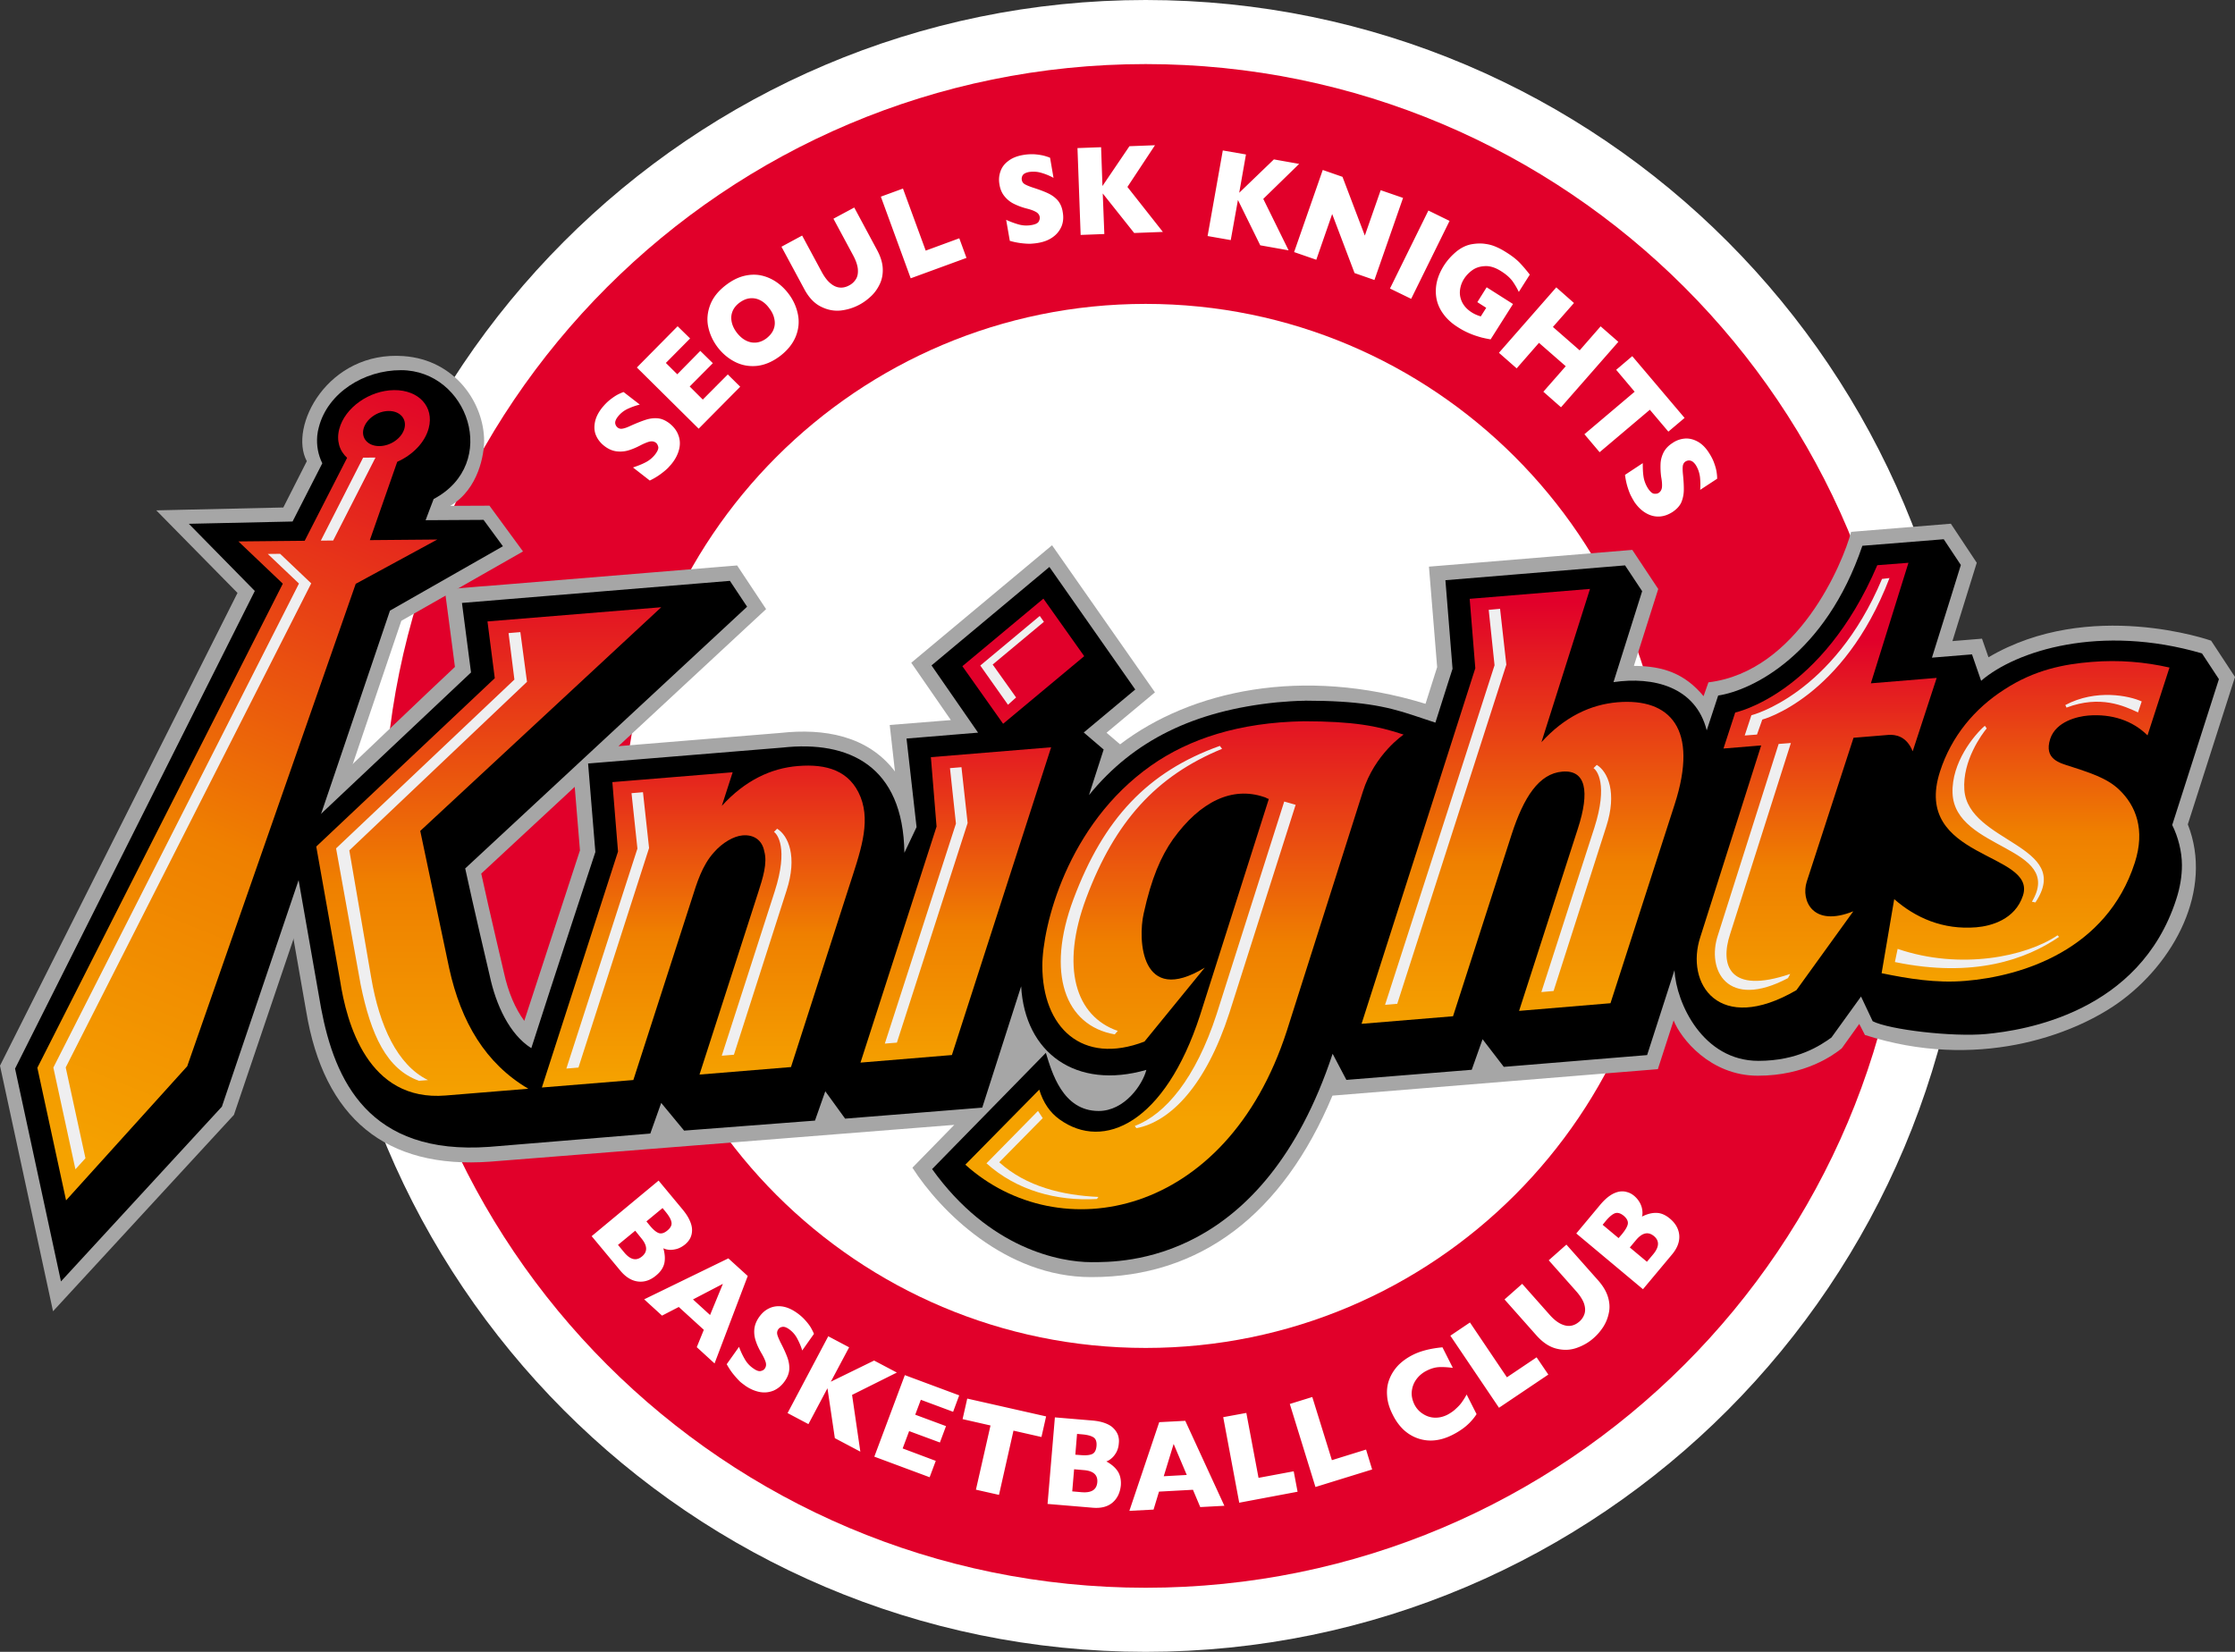 <svg xmlns="http://www.w3.org/2000/svg" xml:space="preserve" width="1521.719" height="1124.741" x="0px" y="0px" viewBox="0 0 1521.719 1124.741"><rect x="0" y="0" width="1521.719" height="1124.741" fill="#333333" stroke="none"/><linearGradient id="a" x1="-2764.729" x2="-2764.729" y1="-990.226" y2="-1597.457" gradientTransform="translate(2003.045 1323.43) scale(.597)" gradientUnits="userSpaceOnUse"><stop offset="0" style="stop-color:#f5a200"/><stop offset="0.4" style="stop-color:#ef8000"/><stop offset="1" style="stop-color:#e1002a"/></linearGradient><linearGradient id="b" x1="-2526.675" x2="-2526.675" y1="-1012.726" y2="-1423.127" gradientTransform="translate(2003.045 1323.43) scale(.597)" gradientUnits="userSpaceOnUse"><stop offset="0" style="stop-color:#f5a200"/><stop offset="0.4" style="stop-color:#ef8000"/><stop offset="1" style="stop-color:#e1002a"/></linearGradient><linearGradient id="c" x1="-1992.844" x2="-1992.844" y1="-973.388" y2="-1455.49" gradientTransform="translate(2003.045 1323.43) scale(.597)" gradientUnits="userSpaceOnUse"><stop offset="0" style="stop-color:#f5a200"/><stop offset="0.4" style="stop-color:#ef8000"/><stop offset="1" style="stop-color:#e1002a"/></linearGradient><linearGradient id="d" x1="-2246.536" x2="-2246.536" y1="-1018.279" y2="-1437.235" gradientTransform="translate(2003.045 1323.43) scale(.597)" gradientUnits="userSpaceOnUse"><stop offset="0" style="stop-color:#f5a200"/><stop offset="0.4" style="stop-color:#ef8000"/><stop offset="1" style="stop-color:#e1002a"/></linearGradient><linearGradient id="e" x1="-2171.681" x2="-2171.681" y1="-1018.299" y2="-1437.264" gradientTransform="translate(2003.045 1323.43) scale(.597)" gradientUnits="userSpaceOnUse"><stop offset="0" style="stop-color:#f5a200"/><stop offset="0.4" style="stop-color:#ef8000"/><stop offset="1" style="stop-color:#e1002a"/></linearGradient><linearGradient id="f" x1="25.263" x2="270.384" y1="851.94" y2="369.606" gradientTransform="matrix(.775 .843 .768 -.729 -413.293 841.18)" gradientUnits="userSpaceOnUse"><stop offset="0" style="stop-color:#e1002a"/><stop offset="0.6" style="stop-color:#ef8000"/><stop offset="1" style="stop-color:#f5a200"/></linearGradient><linearGradient id="g" x1="-2186.693" x2="-2186.693" y1="-987.249" y2="-1417.628" gradientTransform="translate(2003.045 1323.43) scale(.597)" gradientUnits="userSpaceOnUse"><stop offset="0" style="stop-color:#f5a200"/><stop offset="0.4" style="stop-color:#ef8000"/><stop offset="1" style="stop-color:#e1002a"/></linearGradient><linearGradient id="h" x1="-1617.745" x2="-1617.745" y1="-1036.345" y2="-1530.26" gradientTransform="translate(2003.045 1323.43) scale(.597)" gradientUnits="userSpaceOnUse"><stop offset="0" style="stop-color:#f5a200"/><stop offset="0.4" style="stop-color:#ef8000"/><stop offset="1" style="stop-color:#e1002a"/></linearGradient><linearGradient id="i" x1="-2795.905" x2="-2795.905" y1="-958.407" y2="-1582.185" gradientTransform="translate(2003.045 1323.43) scale(.597)" gradientUnits="userSpaceOnUse"><stop offset="0" style="stop-color:#f5a200"/><stop offset="0.4" style="stop-color:#ef8000"/><stop offset="1" style="stop-color:#e1002a"/></linearGradient><linearGradient id="j" x1="-2551.364" x2="-2551.364" y1="-981.518" y2="-1403.104" gradientTransform="translate(2003.045 1323.43) scale(.597)" gradientUnits="userSpaceOnUse"><stop offset="0" style="stop-color:#f5a200"/><stop offset="0.4" style="stop-color:#ef8000"/><stop offset="1" style="stop-color:#e1002a"/></linearGradient><linearGradient id="k" x1="-1044.397" x2="-1044.397" y1="-1091.225" y2="-1527.333" gradientTransform="translate(2003.045 1323.43) scale(.597)" gradientUnits="userSpaceOnUse"><stop offset="0" style="stop-color:#f5a200"/><stop offset="0.4" style="stop-color:#ef8000"/><stop offset="1" style="stop-color:#e1002a"/></linearGradient><linearGradient id="l" x1="-2002.982" x2="-2002.982" y1="-941.108" y2="-1436.352" gradientTransform="translate(2003.045 1323.43) scale(.597)" gradientUnits="userSpaceOnUse"><stop offset="0" style="stop-color:#f5a200"/><stop offset="0.4" style="stop-color:#ef8000"/><stop offset="1" style="stop-color:#e1002a"/></linearGradient><linearGradient id="m" x1="-1282.441" x2="-1282.441" y1="-1053.743" y2="-1486.938" gradientTransform="translate(2003.045 1323.43) scale(.597)" gradientUnits="userSpaceOnUse"><stop offset="0" style="stop-color:#f5a200"/><stop offset="0.4" style="stop-color:#ef8000"/><stop offset="1" style="stop-color:#e1002a"/></linearGradient><linearGradient id="n" x1="-2263.588" x2="-2263.588" y1="-987.221" y2="-1417.598" gradientTransform="translate(2003.045 1323.43) scale(.597)" gradientUnits="userSpaceOnUse"><stop offset="0" style="stop-color:#f5a200"/><stop offset="0.4" style="stop-color:#ef8000"/><stop offset="1" style="stop-color:#e1002a"/></linearGradient><path fill="#e1002a" stroke="#fff" stroke-linejoin="round" stroke-width="82.138" d="M1299.546 562.4c0 287.928-232.634 521.272-519.484 521.272-286.835 0-519.47-233.345-519.47-521.272 0-287.979 232.635-521.331 519.47-521.331 286.85 0 519.484 233.351 519.484 521.331z"/><path fill="#fff" stroke="#fff" stroke-linejoin="round" stroke-width="82.138" d="M775.823 206.926c-196.358 0-355.43 159.167-355.43 355.474 0 196.271 159.07 355.423 355.43 355.423 196.275 0 355.451-159.152 355.451-355.423 0-196.307-159.176-355.474-355.451-355.474zM455.907 288.346c2.865 2.3 4.88 4.938 5.95 7.928 1.173 2.983 1.328 6.193.587 9.425-.777 3.283-2.346 6.538-4.793 9.659-.638.895-1.612 1.847-2.631 3.049-1.136 1.165-2.777 2.578-4.99 4.222a45.172 45.172 0 0 1-7.623 4.572l-11.433-8.897c3.093-1.04 5.966-2.125 8.502-3.459 2.594-1.319 4.786-3.121 6.646-5.496 1.62-2.146 2.338-3.885 2.052-5.123-.351-1.238-.784-2.146-1.517-2.704-1.216-.967-2.683-1.229-4.45-.835-1.691.455-3.846 1.334-6.44 2.697-2.836 1.473-5.533 2.595-8.164 3.357-2.682.747-5.38.908-8.156.527-2.734-.396-5.431-1.613-8.018-3.635-2.5-1.95-4.39-4.324-5.563-7.021-1.187-2.623-1.43-5.577-.842-8.882.586-3.21 2.103-6.464 4.646-9.755 1.854-2.337 3.81-4.338 5.826-5.9 2.096-1.641 3.913-2.826 5.613-3.671 1.613-.782 2.829-1.268 3.459-1.466l11.058 8.553c-2.74.66-5.43 1.612-8.215 2.881-2.727 1.273-4.991 3.1-6.89 5.532-1.171 1.562-1.758 3.005-1.663 4.222.154 1.253.74 2.227 1.664 3.004.923.689 2.008.982 3.18.762 1.305-.175 3.122-.762 5.467-1.883 4.192-1.897 7.769-3.298 10.597-4.206 2.836-.894 5.57-1.21 8.215-.946 2.642.256 5.273 1.458 7.926 3.489zm48.067-25.021-28.281 28.566-42.08-41.661 27.752-28.083 8.5 8.311-16.51 16.672 7.769 7.726 15.682-15.933 8.539 8.377-15.771 15.879 8.933 8.896 17.009-17.117zm32.737-63.551c3.415 4.411 5.51 9.16 6.543 14.231 1.034 5.042.536 10.128-1.421 15.008-1.956 4.882-5.474 9.374-10.634 13.353-5.24 3.958-10.553 6.201-15.888 6.771-5.38.506-10.304-.41-14.914-2.755-4.58-2.345-8.48-5.636-11.717-9.834-3.225-4.267-5.372-8.839-6.464-13.925-1.055-4.932-.58-9.98 1.334-15.037 1.905-4.984 5.48-9.484 10.714-13.484 3.906-2.99 7.856-5.043 11.909-6.121 4.052-1.047 7.958-1.209 11.57-.527 3.673.711 7.139 2.148 10.408 4.273 3.239 2.148 6.11 4.852 8.56 8.047zm-13.053 9.98a18.584 18.584 0 0 0-4.346-4.308c-1.612-1.063-3.275-1.833-5.034-2.171a12.745 12.745 0 0 0-5.365.133c-1.81.461-3.627 1.378-5.43 2.696-3.474 2.595-5.27 5.796-5.57 9.505-.19 3.716 1.078 7.41 3.81 10.971 2.786 3.578 6.018 5.761 9.616 6.507 3.672.689 7.24-.226 10.612-2.783 2.294-1.862 3.972-3.862 4.793-6.171.879-2.244 1.026-4.633.439-7.153-.484-2.418-1.656-4.866-3.525-7.226zm73.402-39.697c2.426 4.448 3.759 8.678 3.958 12.633.19 3.922-.491 7.505-1.957 10.62-1.523 3.231-3.43 5.937-5.914 8.311-2.456 2.315-5.035 4.243-7.878 5.774-4.001 2.161-8.2 3.488-12.751 4.03-4.631.476-9.131-.38-13.572-2.623-4.543-2.243-8.325-6.259-11.39-12.042l-15.491-28.762 14.07-7.594 13.279 24.652c1.876 3.475 3.84 6.084 5.935 7.813 2.097 1.788 4.237 2.74 6.39 2.924 2.14.199 4.296-.285 6.494-1.501 2.052-1.077 3.576-2.595 4.698-4.501 1.07-1.846 1.37-4.162 1.114-6.888-.33-2.712-1.4-5.761-3.27-9.204l-13.33-24.779 14.174-7.613zm60.972 5.547L620.064 189.5l-20.33-55.595 15.053-5.504 15.493 42.248 22.865-8.397zm65.517-31.328c.683 3.627.389 6.99-.813 9.898-1.29 2.955-3.247 5.424-5.98 7.33-2.742 1.979-6.067 3.246-10.018 3.906-1.02.189-2.338.345-4.01.483-1.611.153-3.766.08-6.5-.206a50.613 50.613 0 0 1-8.684-1.691l-2.492-14.319a58.14 58.14 0 0 0 8.633 3.194c2.74.748 5.629.895 8.604.381 2.652-.462 4.294-1.23 4.938-2.396.586-1.122.836-2.126.682-3.013-.183-1.561-1.172-2.785-2.697-3.605-1.605-.888-3.715-1.642-6.53-2.33-3.092-.828-5.92-1.906-8.324-3.107-2.478-1.188-4.573-2.895-6.332-5.027-1.811-2.155-2.99-4.822-3.518-8.076-.586-3.195-.336-6.111.63-8.896.938-2.785 2.639-5.167 5.32-7.152 2.544-2.009 5.856-3.357 9.968-4.091a34.4 34.4 0 0 1 8.31-.481c2.625.24 4.786.614 6.502 1.083 1.794.528 2.975.908 3.715 1.291l2.345 13.651c-2.448-1.326-5.086-2.477-7.973-3.318-2.888-.91-5.82-1.115-8.838-.646-1.957.396-3.328 1.069-4.061 2.037-.674.968-.924 2.125-.732 3.327.197 1.172.783 2.119 1.817 2.799 1.019.652 2.785 1.408 5.276 2.272 4.382 1.407 7.958 2.712 10.64 3.979 2.734 1.268 4.94 2.879 6.699 4.844 1.7 2.008 2.932 4.646 3.423 7.879zm68.206 13.637-19.537.734-21.4-26.926 1.079 27.629-16.13.615-2.155-59.141 16.078-.586.924 26.427 18.372-27.115 17.39-.66-18.761 28.405zm85.61 12.547-19.311-3.431-15.191-30.867-4.896 27.32-15.764-2.764 10.355-58.275 15.77 2.734-4.588 26.081 23.604-22.718 17.2 3.057-24.433 23.817zm58.43 20.189-13.536-4.719-15.228-40.195-10.817 31.137-15.104-5.226 19.5-55.908 13.44 4.669 15.2 40.012 10.803-30.917 15.234 5.254zm25.012 12.832-14.423-7.027 26.147-53.103 14.416 7.065zm54.099 27.6c-1.231-.198-2.258-.426-3.122-.586-.945-.176-1.678-.396-2.506-.543a68.666 68.666 0 0 1-3.225-.938c-2.485-.747-4.75-1.647-6.984-2.667a49.903 49.903 0 0 1-6.706-3.723c-4.587-2.881-8.253-6.426-10.934-10.736-2.683-4.301-4.01-9.125-3.812-14.525.146-5.4 1.949-10.889 5.512-16.583 2.344-3.636 5.195-6.794 8.655-9.646 3.42-2.711 7.034-4.396 10.89-4.945 3.188-.5 6.016-.529 8.713-.111 2.684.354 5.086 1.049 7.27 2.039 2.199.908 4.5 2.16 6.874 3.678 3.972 2.47 7.036 4.888 9.25 7.197 2.153 2.27 4.404 4.91 6.793 8.002l-7.482 11.792c-1.21-2.61-2.69-5.064-4.331-7.409-1.766-2.316-4.266-4.574-7.738-6.729-3.855-2.469-7.57-3.635-10.942-3.444-3.4.133-6.26 1.07-8.641 2.771-2.351 1.692-4.198 3.677-5.577 5.796-1.62 2.537-2.535 5.174-2.828 7.967-.293 2.807.234 5.539 1.56 8.207 1.372 2.631 3.476 4.896 6.554 6.823 1.699 1.091 3.773 1.985 6.06 2.674l3.708-5.862-6.053-3.854 6.347-10.114 17.94 11.389zm47.92 46.234-12.02-10.589 15.244-17.368-18.226-15.917-15.192 17.382-12.07-10.604 39.047-44.549 12.048 10.646-14.342 16.307 18.219 15.94 14.269-16.351 12.063 10.553zm73.094 16.586-12.604-14.906-34.201 28.916-10.355-12.244 34.202-28.94-12.576-14.905 10.949-9.309 35.63 42.052zm2.88 54.691c-3.121 2.002-6.244 3.07-9.482 3.123-3.122.072-6.142-.814-9.03-2.566-2.886-1.766-5.428-4.302-7.62-7.555-.541-.975-1.274-2.148-2.008-3.605-.777-1.379-1.554-3.371-2.39-5.967-.835-2.609-1.466-5.511-1.861-8.691l12.086-7.973c0 3.334.08 6.361.52 9.197.454 2.881 1.474 5.504 3.034 8.01 1.56 2.286 2.888 3.488 4.258 3.612 1.252.126 2.22-.052 3.012-.549 1.29-.851 2.066-2.142 2.258-3.942.146-1.759 0-4.061-.543-6.904-.425-3.209-.542-6.192-.425-8.918.08-2.684.82-5.32 2.037-7.791 1.274-2.478 3.326-4.66 6.112-6.441 2.594-1.803 5.415-2.74 8.346-3.005 2.896-.233 5.863.462 8.714 2.03 2.933 1.59 5.468 4.127 7.71 7.613 1.613 2.5 2.888 4.941 3.709 7.425.894 2.477 1.422 4.632 1.619 6.39.257 1.855.286 3.079.286 3.885l-11.564 7.578c.233-2.793.19-5.645-.118-8.662-.38-2.961-1.304-5.762-2.924-8.305-1.18-1.691-2.345-2.645-3.554-2.908-1.144-.322-2.258-.073-3.371.557-.982.66-1.568 1.592-1.825 2.844-.19 1.23-.19 3.129.059 5.753.477 4.61.667 8.347.587 11.351-.11 2.991-.74 5.658-1.76 8.032-1.131 2.416-3.132 4.542-5.871 6.382zM446.804 868.407c-3.87 3.283-8.017 4.69-12.311 4.184-4.338-.477-8.354-2.924-11.96-7.189l-19.7-23.691 45.568-37.838 16.489 19.832c2.089 2.564 3.709 5.025 4.735 7.4 1.069 2.331 1.568 4.472 1.568 6.449 0 1.986-.396 3.768-1.173 5.365-.835 1.692-2.066 3.158-3.562 4.411-1.715 1.394-3.43 2.36-5.38 2.998-1.92.542-3.663.776-5.32.681-1.67-.139-3.048-.483-4.111-1.084 1.063 3.84 1.318 7.233.674 10.23-.731 3.07-2.541 5.804-5.517 8.252zm-9.731-12.854c3.964-3.239 3.766-7.389-.47-12.475l-4.104-5.084-11.726 9.658 4.185 5.071c4.215 5.094 8.267 6.026 12.115 2.83zm17.36-17.736c2.192-1.802 3.129-3.707 2.733-5.605-.292-1.914-1.656-4.273-3.95-7.072l-2.11-2.572-10.985 9.088 2.184 2.674c2.308 2.83 4.397 4.61 6.156 5.248 1.818.657 3.782.072 5.973-1.761zm32.077 90.551-12.106-11.08 4.8-11.814-17.054-15.551-11.396 5.893-12.158-11.096 57.309-27.892 13.206 12.004zm-3.056-32.971 8.743-21.23-20.373 10.627zm50.868 45.02c-2.141 3.063-4.683 5.152-7.622 6.449-3.042 1.216-6.12 1.561-9.498.938-3.254-.645-6.581-2.037-9.806-4.295-.828-.645-1.993-1.451-3.225-2.47-1.173-1.077-2.682-2.704-4.397-4.771-1.803-2.118-3.422-4.572-4.983-7.379l8.398-11.822a48.943 48.943 0 0 0 3.855 8.304c1.422 2.528 3.319 4.654 5.775 6.325 2.228 1.627 4 2.197 5.276 1.816 1.216-.3 2.096-.857 2.587-1.598.938-1.312 1.129-2.785.623-4.471-.527-1.699-1.554-3.833-3.02-6.303-1.611-2.807-2.886-5.488-3.707-8.09a19.235 19.235 0 0 1-.982-8.047c.292-2.791 1.376-5.555 3.275-8.236 1.854-2.616 4.038-4.602 6.699-5.863 2.63-1.305 5.62-1.759 8.845-1.349 3.225.44 6.596 1.87 10.01 4.272 2.449 1.708 4.486 3.548 6.157 5.504 1.766 1.994 3.079 3.789 3.914 5.394.872 1.598 1.407 2.763 1.7 3.503l-8.003 11.33c-.732-2.631-1.905-5.328-3.327-8.003-1.362-2.675-3.327-4.896-5.804-6.639-1.678-1.136-3.092-1.644-4.294-1.452-1.291.176-2.272.756-2.946 1.773-.63 1.012-.88 2.052-.63 3.284.249 1.245 1.026 2.975 2.147 5.378 2.146 4.074 3.715 7.549 4.74 10.377 1.013 2.777 1.452 5.49 1.313 8.12-.183 2.655-1.166 5.315-3.07 8.021zm51.445 48.015-17.354-9.184-5.028-33.98-12.957 24.418-14.202-7.52 27.702-52.295 14.21 7.519-12.466 23.422 29.468-14.409 15.485 8.18-30.486 15.213zm47.188 17.42-37.661-14.005 20.769-55.514 37.024 13.771-4.148 11.19-21.978-8.179-3.82 10.165 20.96 7.774-4.155 11.146-20.952-7.752-4.413 11.799 22.543 8.464zm76.128-27.394-19.047-4.324-9.863 43.736-15.7-3.539 9.924-43.715-19.01-4.33 3.173-13.984 53.696 12.137zm54.047 33c-.542 5.064-2.447 8.97-5.805 11.783-3.385 2.771-7.825 3.863-13.454 3.365l-30.633-2.573 4.99-58.935 25.643 2.154c3.283.287 6.163.879 8.56 1.795 2.433.902 4.339 2.053 5.708 3.481 1.372 1.364 2.382 2.895 3.034 4.589.58 1.758.835 3.619.58 5.62-.133 2.176-.675 4.133-1.562 5.915-.975 1.758-2.053 3.194-3.276 4.213-1.21 1.106-2.491 1.847-3.664 2.235 3.48 1.898 6.068 4.104 7.783 6.713 1.642 2.536 2.382 5.818 2.096 9.645zm-16.036-2.088c.455-5.064-2.638-7.879-9.277-8.377l-6.5-.572-1.275 15.068 6.5.57c6.64.514 10.07-1.692 10.552-6.689zm-.526-24.78c.24-2.836-.447-4.821-2.008-5.861-1.672-1.07-4.207-1.773-7.886-2.08l-3.357-.301-1.172 14.164 3.474.265c3.605.323 6.332.073 8.01-.726 1.715-.769 2.697-2.631 2.939-5.461zm87.054 40.704-16.423.88-4.97-11.778-23.113 1.253-3.708 12.239-16.474.864 20.329-60.386 17.733-.925zm-25.606-20.989-8.934-21.113-6.735 21.985zm75.447 11.418-39.721 7.475-10.904-58.246 15.74-2.888 8.304 44.213 23.949-4.463zm50.77-15.154-38.6 11.929-17.462-56.53 15.309-4.749 13.346 43.011 23.26-7.219zm71.095-37.684c-1.364 2.16-2.983 4.074-4.654 5.805-1.714 1.729-3.518 3.261-5.511 4.615a50.115 50.115 0 0 1-6.258 3.715c-4.156 2.105-8.165 3.321-12.115 3.717a26.52 26.52 0 0 1-11.38-1.327c-3.622-1.238-6.948-3.261-9.835-5.942-2.873-2.77-5.276-6.076-7.27-10.084-2.302-4.5-3.62-8.831-3.877-13-.33-4.105.196-7.944 1.634-11.492 1.422-3.59 3.51-6.727 6.186-9.49 2.739-2.704 5.92-4.945 9.54-6.778 5.373-2.741 12.15-4.456 20.33-5.232l7.064 13.997c-3.122-.396-6.141-.623-8.984-.527-2.873.073-5.863.923-8.934 2.506a19.242 19.242 0 0 0-6.845 5.716c-1.81 2.448-2.836 5.159-3.181 8.136-.337 3.033.3 5.994 1.75 9.057 1.38 2.697 3.256 4.793 5.689 6.347 2.403 1.598 5.025 2.522 7.958 2.668 2.93.132 5.869-.505 8.75-1.935 2.242-1.188 4.347-2.608 6.003-4.266 1.823-1.642 3.188-3.165 4.205-4.727a43.418 43.418 0 0 0 2.977-4.83zm48.857-26.933-33.578 22.595-33.124-49.071 13.344-9 25.16 37.332 20.225-13.602zm33.954-64.1c3.319 3.78 5.575 7.592 6.689 11.373 1.129 3.818 1.32 7.416.536 10.859-.682 3.431-1.957 6.516-3.761 9.381-1.846 2.829-3.957 5.32-6.397 7.469-3.32 3.012-7.13 5.24-11.542 6.801-4.354 1.568-8.882 1.802-13.776.6-4.882-1.165-9.47-4.198-13.822-9.088l-21.693-24.453 12.02-10.627 18.57 20.938c2.595 2.967 5.174 5.057 7.57 6.252 2.447 1.201 4.785 1.699 6.837 1.377 2.199-.293 4.163-1.305 6.01-2.916 1.76-1.555 2.888-3.387 3.518-5.475.587-2.133.396-4.391-.47-6.985-.98-2.563-2.74-5.306-5.29-8.178l-18.673-21.048 12.033-10.67zm48.8-42.125c3.957 3.297 6.053 7.139 6.404 11.447.294 4.368-1.325 8.705-4.983 13.059l-19.728 23.599-45.407-37.962 16.474-19.75c2.155-2.529 4.295-4.552 6.45-6.002 2.096-1.444 4.154-2.287 6.11-2.689 1.849-.359 3.753-.294 5.469.257 1.766.433 3.414 1.333 4.938 2.608 1.664 1.422 2.932 2.99 3.906 4.793a13.989 13.989 0 0 1 1.605 5.042c.204 1.626.16 3.093-.235 4.266 3.518-1.789 6.837-2.64 9.967-2.522 3.079.072 6.1 1.421 9.03 3.854zm-31.41-1.898c-2.205-1.795-4.244-2.367-6.054-1.692-1.817.733-3.854 2.454-6.154 5.188l-2.156 2.637 10.846 9.066 2.287-2.645c2.302-2.83 3.715-5.174 4.016-7.007.286-1.883-.638-3.7-2.785-5.547zm20.579 13.829c-3.906-3.224-7.967-2.367-12.225 2.727l-4.206 5.026 11.638 9.732 4.205-5.006c4.252-5.086 4.434-9.284.588-12.479z"/><path fill="#e1002a" d="M1298.809 562.4c0 286.513-232.305 518.71-518.748 518.71-286.43 0-518.732-232.197-518.732-518.71 0-286.564 232.304-518.77 518.732-518.77 286.444 0 518.748 232.205 518.748 518.77z"/><path fill="#fff" d="M780.058 206.922c-196.358 0-355.43 159.167-355.43 355.474 0 196.271 159.07 355.423 355.43 355.423 196.275 0 355.451-159.152 355.451-355.423.001-196.307-159.175-355.474-355.451-355.474z"/><path fill="url(#a)" d="m305.996 551.678 159.73-148.27-115.174 9.418 4.838 37.623-118.325 111.585 15.77 88.652c4.295 28.133 18.278 80.648 70.03 76.369l54.752-4.484c-28.427-16.725-44.594-44.205-52.42-79.777z" style="fill:url(#a)"/><path fill="url(#b)" d="m437.073 565.331-50.464 156.426 60.628-4.961 38.95-120.684c3.034-9.557 6.589-21.592 14.519-30.281 5.467-6.296 13.037-10.715 18.958-11.198 7.373-.631 12.986 3.107 14.349 10.597 2.213 7.797-.975 17.734-4.045 27.262l-38.885 120.684 60.635-4.975 38.306-118.986c7.364-22.878 14.745-42.475 7.812-59.996-7-17.516-22.521-22.119-41.486-20.557-17.882 1.414-35.184 9.607-50.478 26.418l7.189-22.279-79.74 6.523z" style="fill:url(#b)"/><path fill="url(#c)" d="M785.994 691.307c-41.375 15.91-67.685-9.329-67.685-50.244 0-25.555 16.086-93.371 72.229-132.807 25.049-17.559 58.041-28.529 101.133-29.269 32.494.058 48.572 2.96 66.102 8.853 0 0-19.2 12.803-27.057 37.888l-50.39 158.573c-40.146 124.063-150.82 144.648-213.06 88.607l49.006-49.746c2.594 8.627 7.123 15.172 13.338 19.664 29.46 21.311 70.06 2.219 93.174-68.785l45.633-143.527c-1.224-.301-1.957-1.035-3.173-1.313-20.959-7.115-42.176 2.74-60.356 28.023-8.01 11.434-14.262 25.738-19.421 49.241-3.87 17.2-2.008 61.668 40.497 35.843z" style="fill:url(#c)"/><path fill="url(#d)" d="m724.142 496.239-79.704 6.553 3.767 46-50.42 156.453 60.585-5.012z" style="fill:url(#d)"/><path fill="url(#e)" d="m692.315 480.659-27.013-38.168 53.71-44.776 27.05 38.138z" style="fill:url(#e)"/><path fill="#fff" d="M455.907 288.346c2.865 2.3 4.88 4.938 5.95 7.928 1.173 2.983 1.328 6.193.587 9.425-.777 3.283-2.346 6.538-4.793 9.659-.638.895-1.612 1.847-2.631 3.049-1.136 1.165-2.777 2.578-4.99 4.222a45.172 45.172 0 0 1-7.623 4.572l-11.433-8.897c3.093-1.04 5.966-2.125 8.502-3.459 2.594-1.319 4.786-3.121 6.646-5.496 1.62-2.146 2.338-3.885 2.052-5.123-.351-1.238-.784-2.146-1.517-2.704-1.216-.967-2.683-1.229-4.45-.835-1.691.455-3.846 1.334-6.44 2.697-2.836 1.473-5.533 2.595-8.164 3.357-2.682.747-5.38.908-8.156.527-2.734-.396-5.431-1.613-8.018-3.635-2.5-1.95-4.39-4.324-5.563-7.021-1.187-2.623-1.43-5.577-.842-8.882.586-3.21 2.103-6.464 4.646-9.755 1.854-2.337 3.81-4.338 5.826-5.9 2.096-1.641 3.913-2.826 5.613-3.671 1.613-.782 2.829-1.268 3.459-1.466l11.058 8.553c-2.74.66-5.43 1.612-8.215 2.881-2.727 1.273-4.991 3.1-6.89 5.532-1.171 1.562-1.758 3.005-1.663 4.222.154 1.253.74 2.227 1.664 3.004.923.689 2.008.982 3.18.762 1.305-.175 3.122-.762 5.467-1.883 4.192-1.897 7.769-3.298 10.597-4.206 2.836-.894 5.57-1.21 8.215-.946 2.642.256 5.273 1.458 7.926 3.489zm48.067-25.021-28.281 28.566-42.08-41.661 27.752-28.083 8.5 8.311-16.51 16.672 7.769 7.726 15.682-15.933 8.539 8.377-15.771 15.879 8.933 8.896 17.009-17.117zm32.737-63.551c3.415 4.411 5.51 9.16 6.543 14.231 1.034 5.042.536 10.128-1.421 15.008-1.956 4.882-5.474 9.374-10.634 13.353-5.24 3.958-10.553 6.201-15.888 6.771-5.38.506-10.304-.41-14.914-2.755-4.58-2.345-8.48-5.636-11.717-9.834-3.225-4.267-5.372-8.839-6.464-13.925-1.055-4.932-.58-9.98 1.334-15.037 1.905-4.984 5.48-9.484 10.714-13.484 3.906-2.99 7.856-5.043 11.909-6.121 4.052-1.047 7.958-1.209 11.57-.527 3.673.711 7.139 2.148 10.408 4.273 3.239 2.148 6.11 4.852 8.56 8.047zm-13.053 9.98a18.584 18.584 0 0 0-4.346-4.308c-1.612-1.063-3.275-1.833-5.034-2.171a12.745 12.745 0 0 0-5.365.133c-1.81.461-3.627 1.378-5.43 2.696-3.474 2.595-5.27 5.796-5.57 9.505-.19 3.716 1.078 7.41 3.81 10.971 2.786 3.578 6.018 5.761 9.616 6.507 3.672.689 7.24-.226 10.612-2.783 2.294-1.862 3.972-3.862 4.793-6.171.879-2.244 1.026-4.633.439-7.153-.484-2.418-1.656-4.866-3.525-7.226zm73.402-39.697c2.426 4.448 3.759 8.678 3.958 12.633.19 3.922-.491 7.505-1.957 10.62-1.523 3.231-3.43 5.937-5.914 8.311-2.456 2.315-5.035 4.243-7.878 5.774-4.001 2.161-8.2 3.488-12.751 4.03-4.631.476-9.131-.38-13.572-2.623-4.543-2.243-8.325-6.259-11.39-12.042l-15.491-28.762 14.07-7.594 13.279 24.652c1.876 3.475 3.84 6.084 5.935 7.813 2.097 1.788 4.237 2.74 6.39 2.924 2.14.199 4.296-.285 6.494-1.501 2.052-1.077 3.576-2.595 4.698-4.501 1.07-1.846 1.37-4.162 1.114-6.888-.33-2.712-1.4-5.761-3.27-9.204l-13.33-24.779 14.174-7.613zm60.972 5.547L620.064 189.5l-20.33-55.595 15.053-5.504 15.493 42.248 22.865-8.397zm65.517-31.328c.683 3.627.389 6.99-.813 9.898-1.29 2.955-3.247 5.424-5.98 7.33-2.742 1.979-6.067 3.246-10.018 3.906-1.02.189-2.338.345-4.01.483-1.611.153-3.766.08-6.5-.206a50.613 50.613 0 0 1-8.684-1.691l-2.492-14.319a58.14 58.14 0 0 0 8.633 3.194c2.74.748 5.629.895 8.604.381 2.652-.462 4.294-1.23 4.938-2.396.586-1.122.836-2.126.682-3.013-.183-1.561-1.172-2.785-2.697-3.605-1.605-.888-3.715-1.642-6.53-2.33-3.092-.828-5.92-1.906-8.324-3.107-2.478-1.188-4.573-2.895-6.332-5.027-1.811-2.155-2.99-4.822-3.518-8.076-.586-3.195-.336-6.111.63-8.896.938-2.785 2.639-5.167 5.32-7.152 2.544-2.009 5.856-3.357 9.968-4.091a34.4 34.4 0 0 1 8.31-.481c2.625.24 4.786.614 6.502 1.083 1.794.528 2.975.908 3.715 1.291l2.345 13.651c-2.448-1.326-5.086-2.477-7.973-3.318-2.888-.91-5.82-1.115-8.838-.646-1.957.396-3.328 1.069-4.061 2.037-.674.968-.924 2.125-.732 3.327.197 1.172.783 2.119 1.817 2.799 1.019.652 2.785 1.408 5.276 2.272 4.382 1.407 7.958 2.712 10.64 3.979 2.734 1.268 4.94 2.879 6.699 4.844 1.7 2.008 2.932 4.646 3.423 7.879zm68.206 13.637-19.537.734-21.4-26.926 1.079 27.629-16.13.615-2.155-59.141 16.078-.586.924 26.427 18.372-27.115 17.39-.66-18.761 28.405zm85.61 12.547-19.311-3.431-15.191-30.867-4.896 27.32-15.764-2.764 10.355-58.275 15.77 2.734-4.588 26.081 23.604-22.718 17.2 3.057-24.433 23.817zm58.43 20.189-13.536-4.719-15.228-40.195-10.817 31.137-15.104-5.226 19.5-55.908 13.44 4.669 15.2 40.012 10.803-30.917 15.234 5.254zm25.012 12.832-14.423-7.027 26.147-53.103 14.416 7.065zm54.099 27.6c-1.231-.198-2.258-.426-3.122-.586-.945-.176-1.678-.396-2.506-.543a68.666 68.666 0 0 1-3.225-.938c-2.485-.747-4.75-1.647-6.984-2.667a49.903 49.903 0 0 1-6.706-3.723c-4.587-2.881-8.253-6.426-10.934-10.736-2.683-4.301-4.01-9.125-3.812-14.525.146-5.4 1.949-10.889 5.512-16.583 2.344-3.636 5.195-6.794 8.655-9.646 3.42-2.711 7.034-4.396 10.89-4.945 3.188-.5 6.016-.529 8.713-.111 2.684.354 5.086 1.049 7.27 2.039 2.199.908 4.5 2.16 6.874 3.678 3.972 2.47 7.036 4.888 9.25 7.197 2.153 2.27 4.404 4.91 6.793 8.002l-7.482 11.792c-1.21-2.61-2.69-5.064-4.331-7.409-1.766-2.316-4.266-4.574-7.738-6.729-3.855-2.469-7.57-3.635-10.942-3.444-3.4.133-6.26 1.07-8.641 2.771-2.351 1.692-4.198 3.677-5.577 5.796-1.62 2.537-2.535 5.174-2.828 7.967-.293 2.807.234 5.539 1.56 8.207 1.372 2.631 3.476 4.896 6.554 6.823 1.699 1.091 3.773 1.985 6.06 2.674l3.708-5.862-6.053-3.854 6.347-10.114 17.94 11.389zm47.92 46.234-12.02-10.589 15.244-17.368-18.226-15.917-15.192 17.382-12.07-10.604 39.047-44.549 12.048 10.646-14.342 16.307 18.219 15.94 14.269-16.351 12.063 10.553zm73.094 16.586-12.604-14.906-34.201 28.916-10.355-12.244 34.202-28.94-12.576-14.905 10.949-9.309 35.63 42.052zm2.88 54.691c-3.121 2.002-6.244 3.07-9.482 3.123-3.122.072-6.142-.814-9.03-2.566-2.886-1.766-5.428-4.302-7.62-7.555-.541-.975-1.274-2.148-2.008-3.605-.777-1.379-1.554-3.371-2.39-5.967-.835-2.609-1.466-5.511-1.861-8.691l12.086-7.973c0 3.334.08 6.361.52 9.197.454 2.881 1.474 5.504 3.034 8.01 1.56 2.286 2.888 3.488 4.258 3.612 1.252.126 2.22-.052 3.012-.549 1.29-.851 2.066-2.142 2.258-3.942.146-1.759 0-4.061-.543-6.904-.425-3.209-.542-6.192-.425-8.918.08-2.684.82-5.32 2.037-7.791 1.274-2.478 3.326-4.66 6.112-6.441 2.594-1.803 5.415-2.74 8.346-3.005 2.896-.233 5.863.462 8.714 2.03 2.933 1.59 5.468 4.127 7.71 7.613 1.613 2.5 2.888 4.941 3.709 7.425.894 2.477 1.422 4.632 1.619 6.39.257 1.855.286 3.079.286 3.885l-11.564 7.578c.233-2.793.19-5.645-.118-8.662-.38-2.961-1.304-5.762-2.924-8.305-1.18-1.691-2.345-2.645-3.554-2.908-1.144-.322-2.258-.073-3.371.557-.982.66-1.568 1.592-1.825 2.844-.19 1.23-.19 3.129.059 5.753.477 4.61.667 8.347.587 11.351-.11 2.991-.74 5.658-1.76 8.032-1.131 2.416-3.132 4.542-5.871 6.382zM446.804 868.407c-3.87 3.283-8.017 4.69-12.311 4.184-4.338-.477-8.354-2.924-11.96-7.189l-19.7-23.691 45.568-37.838 16.489 19.832c2.089 2.564 3.709 5.025 4.735 7.4 1.069 2.331 1.568 4.472 1.568 6.449 0 1.986-.396 3.768-1.173 5.365-.835 1.692-2.066 3.158-3.562 4.411-1.715 1.394-3.43 2.36-5.38 2.998-1.92.542-3.663.776-5.32.681-1.67-.139-3.048-.483-4.111-1.084 1.063 3.84 1.318 7.233.674 10.23-.731 3.07-2.541 5.804-5.517 8.252zm-9.731-12.854c3.964-3.239 3.766-7.389-.47-12.475l-4.104-5.084-11.726 9.658 4.185 5.071c4.215 5.094 8.267 6.026 12.115 2.83zm17.36-17.736c2.192-1.802 3.129-3.707 2.733-5.605-.292-1.914-1.656-4.273-3.95-7.072l-2.11-2.572-10.985 9.088 2.184 2.674c2.308 2.83 4.397 4.61 6.156 5.248 1.818.657 3.782.072 5.973-1.761zm32.077 90.551-12.106-11.08 4.8-11.814-17.054-15.551-11.396 5.893-12.158-11.096 57.309-27.892 13.206 12.004zm-3.056-32.971 8.743-21.23-20.373 10.627zm50.868 45.02c-2.141 3.063-4.683 5.152-7.622 6.449-3.042 1.216-6.12 1.561-9.498.938-3.254-.645-6.581-2.037-9.806-4.295-.828-.645-1.993-1.451-3.225-2.47-1.173-1.077-2.682-2.704-4.397-4.771-1.803-2.118-3.422-4.572-4.983-7.379l8.398-11.822a48.943 48.943 0 0 0 3.855 8.304c1.422 2.528 3.319 4.654 5.775 6.325 2.228 1.627 4 2.197 5.276 1.816 1.216-.3 2.096-.857 2.587-1.598.938-1.312 1.129-2.785.623-4.471-.527-1.699-1.554-3.833-3.02-6.303-1.611-2.807-2.886-5.488-3.707-8.09a19.235 19.235 0 0 1-.982-8.047c.292-2.791 1.376-5.555 3.275-8.236 1.854-2.616 4.038-4.602 6.699-5.863 2.63-1.305 5.62-1.759 8.845-1.349 3.225.44 6.596 1.87 10.01 4.272 2.449 1.708 4.486 3.548 6.157 5.504 1.766 1.994 3.079 3.789 3.914 5.394.872 1.598 1.407 2.763 1.7 3.503l-8.003 11.33c-.732-2.631-1.905-5.328-3.327-8.003-1.362-2.675-3.327-4.896-5.804-6.639-1.678-1.136-3.092-1.644-4.294-1.452-1.291.176-2.272.756-2.946 1.773-.63 1.012-.88 2.052-.63 3.284.249 1.245 1.026 2.975 2.147 5.378 2.146 4.074 3.715 7.549 4.74 10.377 1.013 2.777 1.452 5.49 1.313 8.12-.183 2.655-1.166 5.315-3.07 8.021zm51.445 48.015-17.354-9.184-5.028-33.98-12.957 24.418-14.202-7.52 27.702-52.295 14.21 7.519-12.466 23.422 29.468-14.409 15.485 8.18-30.486 15.213zm47.188 17.42-37.661-14.005 20.769-55.514 37.024 13.771-4.148 11.19-21.978-8.179-3.82 10.165 20.96 7.774-4.155 11.146-20.952-7.752-4.413 11.799 22.543 8.464zm76.128-27.394-19.047-4.324-9.863 43.736-15.7-3.539 9.924-43.715-19.01-4.33 3.173-13.984 53.696 12.137zm54.047 33c-.542 5.064-2.447 8.97-5.805 11.783-3.385 2.771-7.825 3.863-13.454 3.365l-30.633-2.573 4.99-58.935 25.643 2.154c3.283.287 6.163.879 8.56 1.795 2.433.902 4.339 2.053 5.708 3.481 1.372 1.364 2.382 2.895 3.034 4.589.58 1.758.835 3.619.58 5.62-.133 2.176-.675 4.133-1.562 5.915-.975 1.758-2.053 3.194-3.276 4.213-1.21 1.106-2.491 1.847-3.664 2.235 3.48 1.898 6.068 4.104 7.783 6.713 1.642 2.536 2.382 5.818 2.096 9.645zm-16.036-2.088c.455-5.064-2.638-7.879-9.277-8.377l-6.5-.572-1.275 15.068 6.5.57c6.64.514 10.07-1.692 10.552-6.689zm-.526-24.78c.24-2.836-.447-4.821-2.008-5.861-1.672-1.07-4.207-1.773-7.886-2.08l-3.357-.301-1.172 14.164 3.474.265c3.605.323 6.332.073 8.01-.726 1.715-.769 2.697-2.631 2.939-5.461zm87.054 40.704-16.423.88-4.97-11.778-23.113 1.253-3.708 12.239-16.474.864 20.329-60.386 17.733-.925zm-25.606-20.989-8.934-21.113-6.735 21.985zm75.447 11.418-39.721 7.475-10.904-58.246 15.74-2.888 8.304 44.213 23.949-4.463zm50.77-15.154-38.6 11.929-17.462-56.53 15.309-4.749 13.346 43.011 23.26-7.219zm71.095-37.684c-1.364 2.16-2.983 4.074-4.654 5.805-1.714 1.729-3.518 3.261-5.511 4.615a50.115 50.115 0 0 1-6.258 3.715c-4.156 2.105-8.165 3.321-12.115 3.717a26.52 26.52 0 0 1-11.38-1.327c-3.622-1.238-6.948-3.261-9.835-5.942-2.873-2.77-5.276-6.076-7.27-10.084-2.302-4.5-3.62-8.831-3.877-13-.33-4.105.196-7.944 1.634-11.492 1.422-3.59 3.51-6.727 6.186-9.49 2.739-2.704 5.92-4.945 9.54-6.778 5.373-2.741 12.15-4.456 20.33-5.232l7.064 13.997c-3.122-.396-6.141-.623-8.984-.527-2.873.073-5.863.923-8.934 2.506a19.242 19.242 0 0 0-6.845 5.716c-1.81 2.448-2.836 5.159-3.181 8.136-.337 3.033.3 5.994 1.75 9.057 1.38 2.697 3.256 4.793 5.689 6.347 2.403 1.598 5.025 2.522 7.958 2.668 2.93.132 5.869-.505 8.75-1.935 2.242-1.188 4.347-2.608 6.003-4.266 1.823-1.642 3.188-3.165 4.205-4.727a43.418 43.418 0 0 0 2.977-4.83zm48.857-26.933-33.578 22.595-33.124-49.071 13.344-9 25.16 37.332 20.225-13.602zm33.954-64.1c3.319 3.78 5.575 7.592 6.689 11.373 1.129 3.818 1.32 7.416.536 10.859-.682 3.431-1.957 6.516-3.761 9.381-1.846 2.829-3.957 5.32-6.397 7.469-3.32 3.012-7.13 5.24-11.542 6.801-4.354 1.568-8.882 1.802-13.776.6-4.882-1.165-9.47-4.198-13.822-9.088l-21.693-24.453 12.02-10.627 18.57 20.938c2.595 2.967 5.174 5.057 7.57 6.252 2.447 1.201 4.785 1.699 6.837 1.377 2.199-.293 4.163-1.305 6.01-2.916 1.76-1.555 2.888-3.387 3.518-5.475.587-2.133.396-4.391-.47-6.985-.98-2.563-2.74-5.306-5.29-8.178l-18.673-21.048 12.033-10.67zm48.8-42.125c3.957 3.297 6.053 7.139 6.404 11.447.294 4.368-1.325 8.705-4.983 13.059l-19.728 23.599-45.407-37.962 16.474-19.75c2.155-2.529 4.295-4.552 6.45-6.002 2.096-1.444 4.154-2.287 6.11-2.689 1.849-.359 3.753-.294 5.469.257 1.766.433 3.414 1.333 4.938 2.608 1.664 1.422 2.932 2.99 3.906 4.793a13.989 13.989 0 0 1 1.605 5.042c.204 1.626.16 3.093-.235 4.266 3.518-1.789 6.837-2.64 9.967-2.522 3.079.072 6.1 1.421 9.03 3.854zm-31.41-1.898c-2.205-1.795-4.244-2.367-6.054-1.692-1.817.733-3.854 2.454-6.154 5.188l-2.156 2.637 10.846 9.066 2.287-2.645c2.302-2.83 3.715-5.174 4.016-7.007.286-1.883-.638-3.7-2.785-5.547zm20.579 13.829c-3.906-3.224-7.967-2.367-12.225 2.727l-4.206 5.026 11.638 9.732 4.205-5.006c4.252-5.086 4.434-9.284.588-12.479z"/><path fill="#a6a6a6" d="m1521.719 460.952-16.256-24.721s-82.721-29.287-151.588 11.313l-4.418-12.67s-14.107 1.152-20.129 1.656l16.561-53.344-17.633-26.59-67.895 5.549c-5.617 21.236-36.182 95.09-97.16 102.467l-3.318 9.41c-12.783-15.412-27.449-20.531-47.443-20.627l16.584-52.346-17.668-26.627-138.443 11.412 5.578 68.424-7.92 24.965c-83.781-25.732-159.891-9.074-207.951 27.605l-9.23-7.906 32.966-27.506-70.064-100.154-95.857 80.008 26.958 39.033-41.616 3.336 3.554 31.656c-18.61-24.594-48.633-29.482-77.842-26.266.144 0-72.82 5.953-110.423 9.035 47.126-43.732 100.53-93.32 100.53-93.32l-19.724-29.729s-143.45 11.787-171.342 14.068c.276-.174-27.711 2.336-27.711 2.336.44 3.303 3.844 29.064 5.154 39.119.745 5.715 1.415 10.865 1.765 13.563-1.986 1.885-9.121 8.615-18.797 17.734-13.974 13.178-86.711 82.689-103.476 98.51.756 3.266 12.362 68.943 12.362 68.943l8.625 49.199c12.053 72.936 54.27 107.701 125.284 102.482l315.995-25.055-28.508 29.174c18.678 29.205 63.305 74.494 121.61 74.494h.528c73.82 0 130.025-42.639 163.857-123.57l221.547-18.023 10.734-33.182c4.826 12.24 24.852 37.646 57.328 37.646 32.463 0 51.645-14.191 57.154-18.641l11.902-16.615 3.877 7.518c75.824 24.418 140.973.434 172.289-21.715 38.244-27.115 65.15-77.064 47.535-121.697zM356.957 695.108c-6.054-8.168-10.917-19.34-13.882-32.951-.105-.609-10.088-42.705-15.418-67.326l63.643-59.066 3.568 43.26z"/><path fill="#a6a6a6" d="M250.705 489.203c10.221-30.292 21.267-62.814 22.548-66.502 2.026-1.182 13.346-7.6 27.333-15.575l3.324-1.894 3.065-1.752h-.003l25.002-14.264c6.313-3.619 24.12-13.739 24.12-13.739L333.26 344.32s-16.018.08-26.715.114c19.631-11.541 23.123-35.778 23.083-44.313-.12-25.434-19.465-55.055-54.75-57.643-51.667-3.792-78.668 48.128-65.974 71.544L192.9 345.549l-86.5 1.951 55.309 56.225L0 725.633l36.103 167.21L159.27 759.12l50.573-149.342.011-.023z" style="stroke-width:1.101"/><path d="m212.8 571.25-61.72 182.267L41.51 872.52 10.251 727.623l163.243-325.231-44.93-45.736 70.631-1.55c5.318-10.289 15.212-29.812 20.249-39.644-2.815-5.704-4.05-12.068-3.445-18.769.178-1.925.55-3.85 1.103-5.884 6.087-23.37 30.67-38.789 55.942-38.754 45.69.07 67.61 63.682 22.216 87.74-.84 2.392-4.125 10.541-5.473 14.41l39.448-.222 13.187 17.963-76.898 43.828-38.715 114.3" style="stroke-width:1.101"/><path fill="url(#f)" d="m251.815 367.771 18.643-53.327c10.446-4.622 18.914-13.16 21.446-22.955 3.82-14.457-6.76-26.014-23.607-25.856-16.85.17-33.516 12.018-37.308 26.48-2.068 7.85.122 14.906 5.349 19.61l-28.889 56.495-45.122.441 30.237 28.77L25.437 727.05l19.547 90.285 82.488-91.321 114.724-328.481 55.52-30.157zm23.55-76.092c-1.708 6.623-9.383 12.03-17.08 12.069-7.601.056-12.475-5.222-10.77-11.772 1.773-6.629 9.338-12.06 17.038-12.125 7.656-.112 12.527 5.255 10.813 11.828z" style="fill:url(#f);stroke-width:1.101"/><path fill="#efeff0" d="m211.907 397.22-21.174-20.124-8.415.084 21.234 20.166-167.226 329.57 15.028 69.26 6.829-7.51-13.447-61.837zm35.322-85.611-28.794 56.504 8.409-.08 28.808-56.471z" style="stroke-width:1.101"/><path d="m203.185 598.625 15.463 88.059c9.245 48.791 32.184 100.188 114.55 94.207l109.572-9.049 7.423-20.867 15.598 18.867 89.097-6.822 7.023-19.971 13.498 18.633 93.366-7.498 26.482-82.609c2.53 45.479 37.508 70.668 85.251 56.906-2.613 10.246-14.924 27.988-32.48 27.988-24.661 0-31.926-26.617-35.946-39.598l-77.457 79.154c39.02 54.396 87.199 63.383 108.422 63.383 21.394 0 117.001 1.018 164.287-141.902l9.365 17.797 85.34-6.885 7.377-20.805 14.461 18.82 97.574-8.025 18.625-57.779c1.203 22.396 19.316 61.709 57.16 61.709 26.643 0 42.219-10.479 49.73-15.9l20.133-27.898 7.934 16.818c11.143 5.721 54.311 10.855 77.248 8.695 25.994-2.471 104.482-14.479 129.432-91.709 2.604-7.971 3.877-15.729 3.877-23.24 0-9.283-2.611-19.32-6.617-27.35l31.799-99.32-11.533-17.525c-69.213-20.221-126.686-1.775-150.369 18.641l-6.217-17.977s-14.318 1.182-27.268 2.225c8.732-27.625 19.672-63.09 19.672-63.09l-11.646-17.533-55.408 4.455c-25.137 74.213-75.117 98.471-98.168 101.963l-7.799 23.713c-7.506-29.752-36.377-36.813-63.479-32.83 9.035-28.609 19.521-61.936 19.521-61.936l-11.646-17.563-122.311 10.096s4.412 54.715 4.855 60.301c-.443 1.354-5.014 15.523-11.684 36.676l-15.418-5.119c-18.67-6.217-36.578-9.787-73.066-9.832h-.092l-.166.045c-6.58.045-13.143.588-18.91 1.068l-.361.033c-56.115 5.697-97.461 25.791-127.83 63.131l9.984-31.016-13.55-11.594 35.064-29.264-58.45-83.449-80.263 67.047 31.688 45.773-48.701 4.02 6.83 60.299-8.29 17.488c-.798-59.375-37.942-76.584-82.953-71.646l-132.398 10.85s4.473 54.676 4.954 60.271c-1.4 4.184-26.952 81.658-43.62 133.557-14.747-9.285-24.074-29.361-28.334-49.439 0 0-11.654-49.482-16.668-72.939 12.489-11.607 191.932-178.217 191.932-178.217l-11.706-17.598-182.44 15.031s4.819 37.129 6.175 47.338c-8.101 7.588-69.967 65.926-102.331 96.465l-19.812 19.811"/><path fill="url(#g)" d="m682.982 492.821-27.748-39.209 55.173-45.994 27.788 39.175z" style="fill:url(#g)"/><path fill="url(#h)" d="M1004.473 454.999 927.03 697.122l62.281-5.152 39.945-123.957c8.197-25.176 18.52-41.313 34.492-42.615 16.016-1.334 18.822 13.453 10.525 38.898l-39.99 124.018 62.229-5.219 43.664-135.318c16.727-51.658-3.207-72.57-38.801-69.611-18.346 1.527-36.135 9.887-51.877 27.201l33.072-104.375-81.922 6.754z" style="fill:url(#h)"/><path fill="url(#i)" d="m286.134 565.778 164.084-152.311-118.313 9.672 4.969 38.648-121.55 114.627 16.199 91.068c4.412 28.902 18.776 82.85 71.939 78.449l56.244-4.605c-29.202-17.178-45.81-45.41-53.85-81.951z" style="fill:url(#i)"/><path fill="url(#j)" d="m420.783 579.801-51.84 160.689 62.282-5.098 40.01-123.973c3.118-9.818 6.77-22.178 14.915-31.105 5.616-6.467 13.393-11.006 19.476-11.504 7.573-.65 13.34 3.191 14.739 10.885 2.274 8.01-1 18.221-4.154 28.008l-39.944 123.971 62.287-5.109 39.35-122.229c7.566-23.506 15.147-43.633 8.025-61.635-7.19-17.992-23.135-22.717-42.616-21.115-18.37 1.451-36.143 9.871-51.854 27.139l7.385-22.885-81.914 6.699z" style="fill:url(#j)"/><path fill="url(#k)" d="M1289.694 612.227c14.463 12.67 33.131 21.025 55.822 19.172 10.027-.828 26.482-5.215 31.836-21.605 9.576-29.789-75.846-24.48-56.477-84.48 7.73-23.984 23.639-43.008 43.957-55.934 20.432-13.303 40.502-17.164 59.232-18.67 18.773-1.535 36.391.045 53.059 3.824l-14.967 46.193c-10.043-9.998-24.18-14.811-40.395-13.508-7.191.604-21.932 3.945-25.861 15.916-4.418 13.828 6.385 16.381 13.965 18.762 11.383 3.824 24.498 7.512 33.08 15.891 11.186 10.666 17.855 27.063 10.539 49.68-19.184 59.533-77.059 77.291-115.242 80.414-20.123 1.695-39.057-1.521-57.123-5.223z" style="fill:url(#k)"/><path fill="url(#l)" d="M779.214 709.211c-42.503 16.344-69.53-9.584-69.53-51.615 0-26.248 16.526-95.914 74.2-136.424 25.73-18.037 59.621-29.307 103.889-30.068 33.379.061 49.895 3.043 67.902 9.094 0 0-19.723 13.152-27.795 38.922l-51.762 162.896c-41.24 127.441-154.931 148.59-218.867 91.021l50.342-51.102c2.664 8.859 7.316 15.584 13.7 20.197 30.264 21.893 71.969 2.281 95.713-70.658l46.877-147.441c-1.256-.305-2.01-1.059-3.26-1.346-21.529-7.311-43.324 2.816-62.002 28.787-8.227 11.746-14.648 26.441-19.949 50.584-3.975 17.668-2.063 63.348 41.602 36.818z" style="fill:url(#l)"/><path fill="url(#m)" d="m1302.266 511.575 16.344-49.996-44.816 3.691 25.598-82.076-21.223 1.656c-37.701 88.141-96.73 100.293-96.73 100.293l-7.988 24.527 25.664-2.102-41.352 130.199c-10.689 32.049 12.543 67.16 65.338 36.438l38.746-53.707c-27.598 11.172-35.789-7.262-31.715-20.143l31.859-98.004 23.893-1.957c4.419-.292 12.205.648 16.382 11.181z" style="fill:url(#m)"/><path fill="url(#n)" d="m715.677 508.827-81.877 6.73 3.869 47.254-51.792 160.719 62.234-5.149z" style="fill:url(#n)"/><path fill="#efeff0" d="M739.609 611.36c19.416-51.762 47.427-82.975 92.46-101.48l-1.527-2c-49.22 17.584-79.182 49.713-99.613 104.219-18.971 50.561-5.781 86.326 28.05 92.213l2.055-2.365c-28.863-10.007-39.093-43.368-21.425-90.587Zm134.763-65.592-46.035 144.795c-14.252 43.727-34.863 68.215-55.701 76.119l1.092 1.508c23.299-4.461 47.344-29.236 63.244-78.305l45.176-141.896zM680.339 791.389l29.609-30.053-3.215-4.895-35.082 35.67c20.52 18.467 47.625 25.852 75.175 24.301l1.07-1.416c-24.24-1.089-49.053-6.88-67.557-23.607zM1177.93 636.127l41.412-130.209-8.342.643-41.36 130.258c-7.827 23.461 6.22 51.141 47.73 29.182l1.505-2.832c-41.607 14.109-47.907-5.963-40.945-27.042zm103.454-241.925c-33.244 79.031-88.932 92.822-88.932 92.822l-4.547 13.777 8.357-.633 3.613-10.207s55.242-14.455 86.604-96.361zM675.876 452.485l34.877-29.082-2.816-4.012-40.5 33.772 18.865 26.711 5.518-4.971zm616.144 193.609-1.867 8.967c53.615 11.105 89.443-1.807 111.77-17.119l-1.045-1.078c-21.282 14.457-66.051 23.844-108.858 9.23zm166.178-168.478c-8.537-3.902-31.166-8.645-52.004 2.453l.805 1.736c23.148-8.715 39.252-1.074 48.691 3.277zm-106.803 16.576c-7.371 6.385-22.752 25.055-21.99 45.891 1.445 38.959 76.486 36.15 54.053 73.896l2.363.498c26.199-39.057-45.816-40.502-48.383-76.689-1.408-19.854 12.051-37.994 15.215-41.805zm-909.472 83.232-4.148-38.004-7.8.662 4.02 37.711c-.85 2.76-33.68 104.453-48.382 149.816l8.228-.699zm216.887-17.015-4.186-38.023-7.822.652 4.059 37.762c-.936 2.787-33.727 104.447-48.422 149.795l8.22-.662zm366.794-107.848-4.268-38.018-7.732.709 3.969 37.717c-.859 2.768-59.836 185.9-74.545 231.234l8.297-.693zm-496.49 111.705-2.161 2.195c2.16 1.342 10.035 10.869.505 40.518-7.694 23.789-28.216 87.824-36.045 111.867l8.28-.67 35.85-111.838c7.498-23.146 1.204-37.347-6.43-42.072zm558.072-43.453-2.215 2.225c2.215 1.387 10.037 10.891.551 40.602-7.77 23.768-28.246 87.74-36.076 111.875l8.328-.752 35.832-111.854c7.485-23.112 1.205-37.369-6.42-42.096zm-834.44 144.914-14.906-86.686 120.97-114.783-4.523-33.852-8.033.668 3.975 31.65-121.415 114.941 16.704 92.625c7.032 34.533 17.789 57.818 39.75 65.615l6.15-.465c-20.944-10.24-33.094-37.016-38.672-69.713z"/></svg>